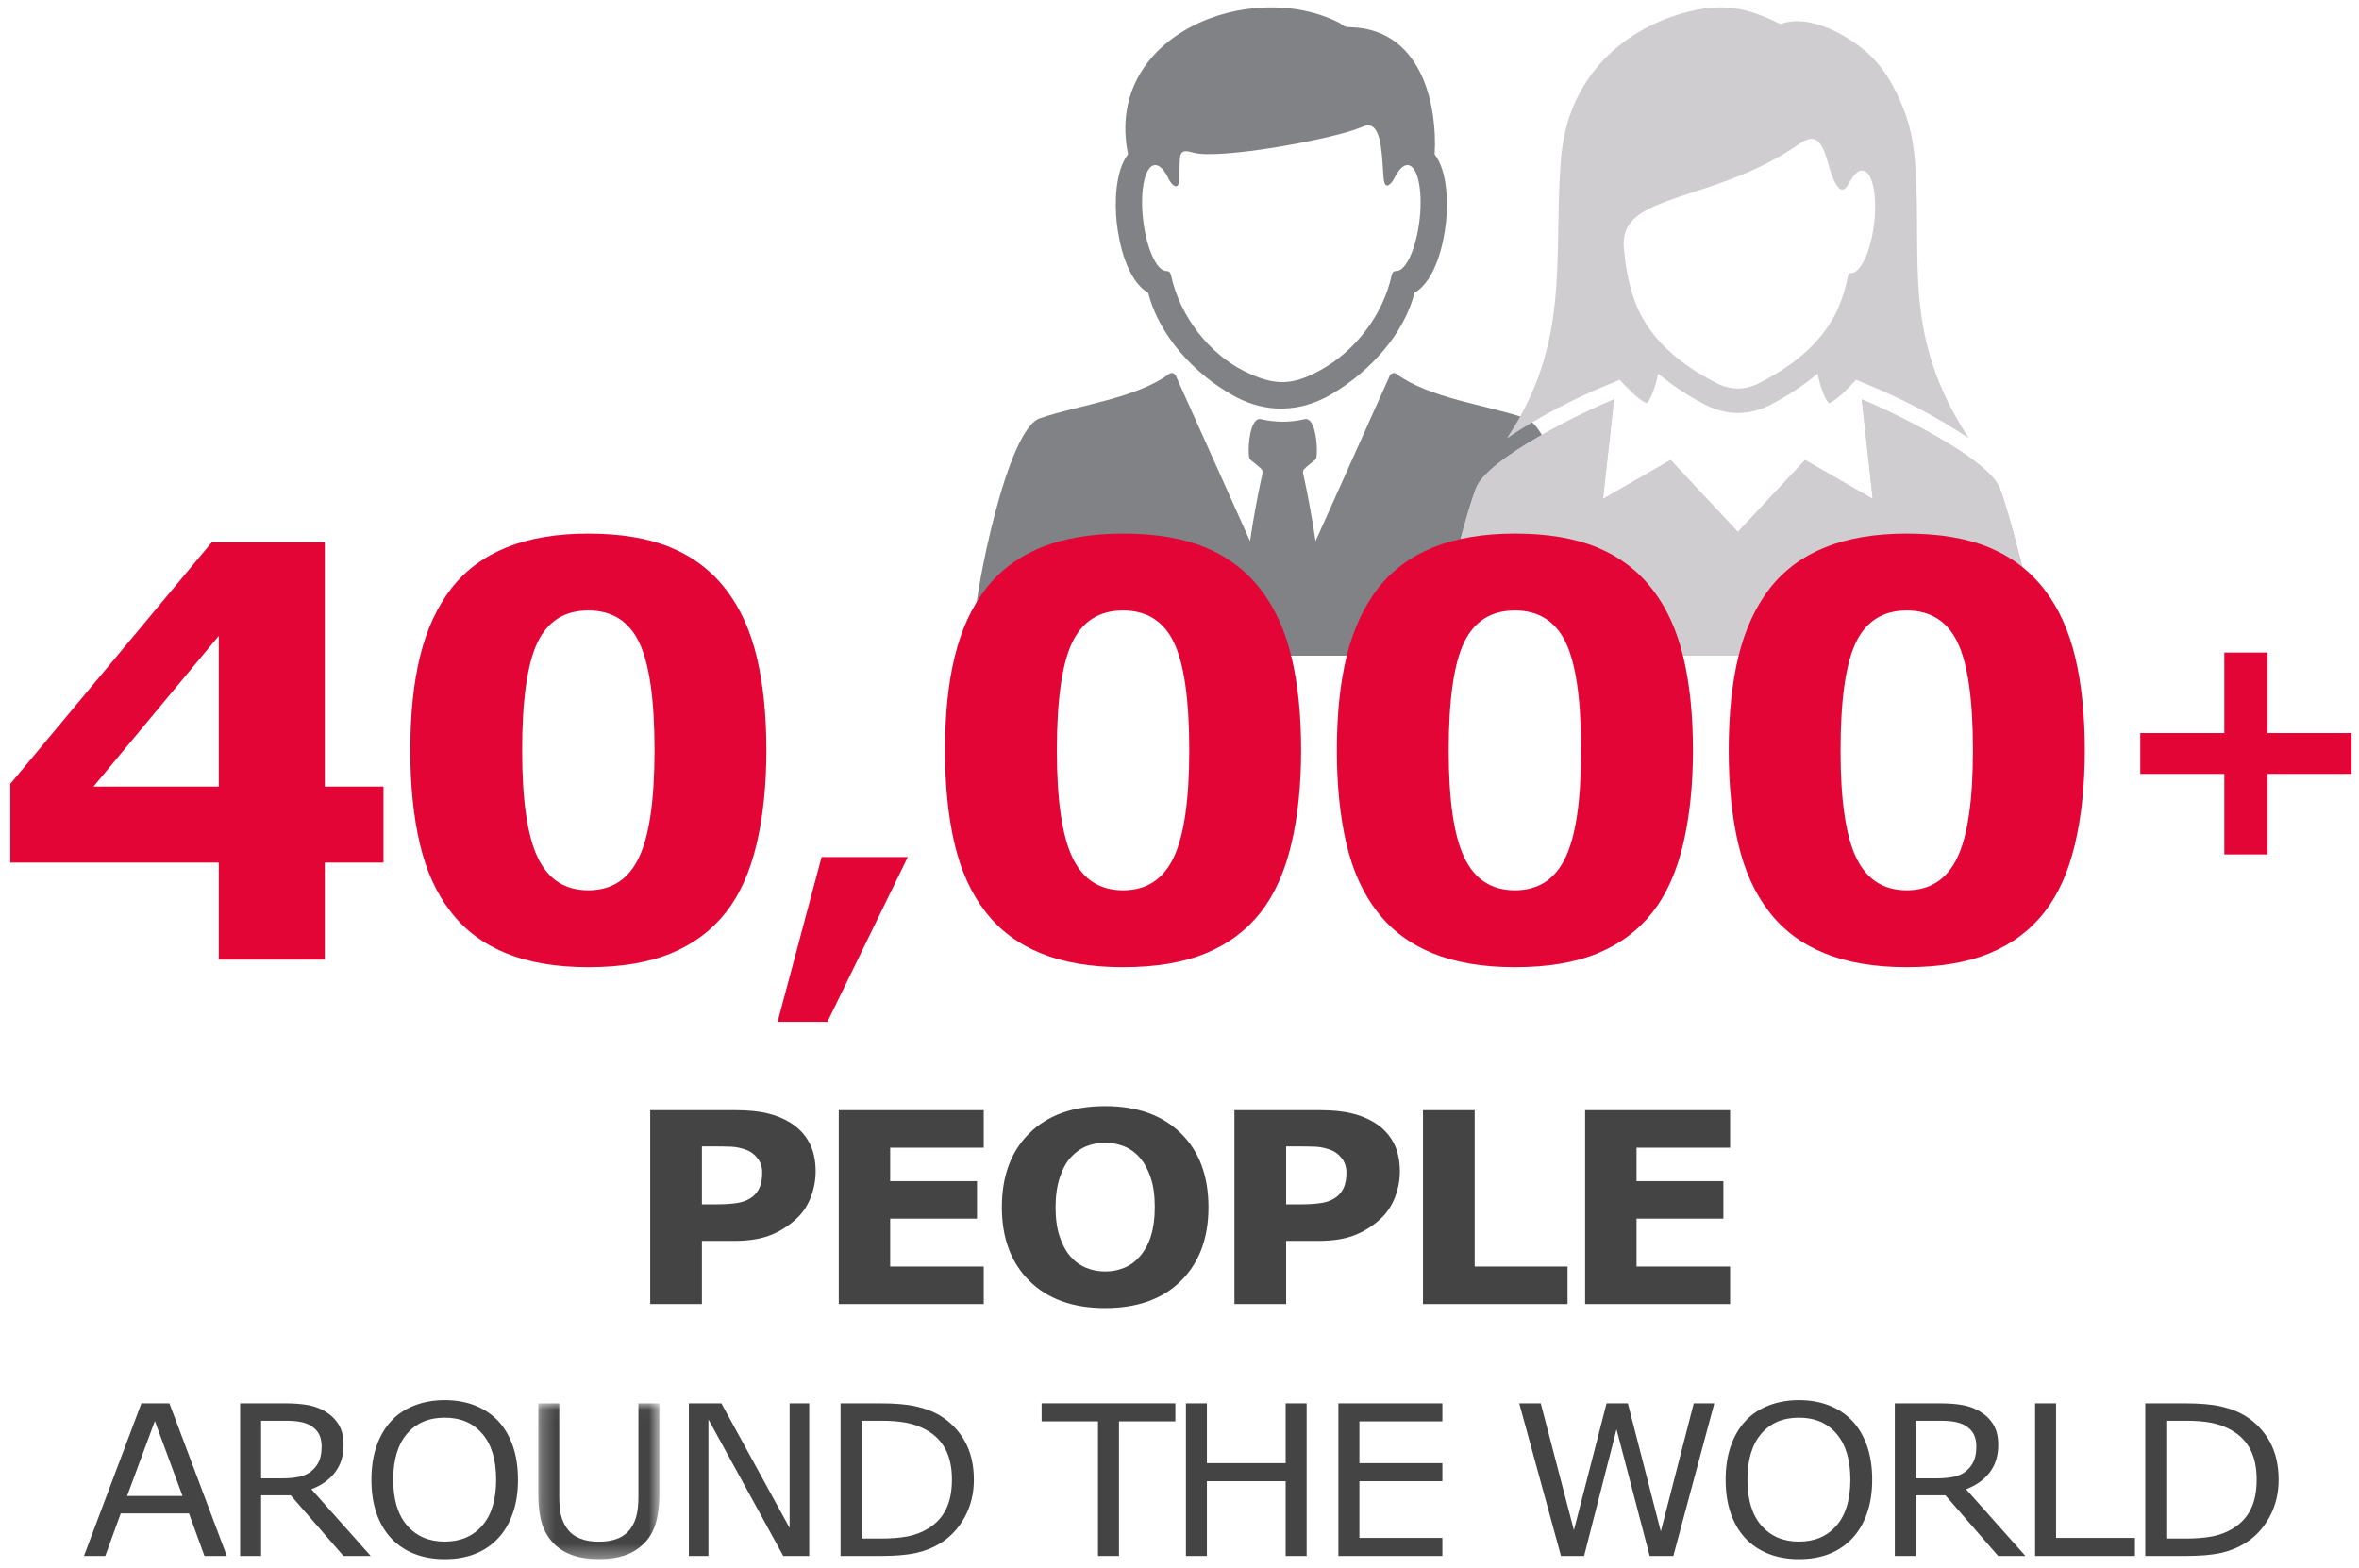 <?xml version="1.0" encoding="UTF-8" standalone="no"?>
<svg width="176px" height="117px" viewBox="0 0 176 117" version="1.1" xmlns="http://www.w3.org/2000/svg" xmlns:xlink="http://www.w3.org/1999/xlink">
    <!-- Generator: Sketch 3.6.1 (26313) - http://www.bohemiancoding.com/sketch -->
    <title>Group 2</title>
    <desc>Created with Sketch.</desc>
    <defs>
        <path id="path-1" d="M0.243,11.651 L9.279,11.651 L9.279,0.026 L0.243,0.026 L0.243,11.651 L0.243,11.651 Z"></path>
    </defs>
    <g id="Page-1" stroke="none" stroke-width="1" fill="none" fill-rule="evenodd">
        <g id="Careers" transform="translate(-396, -825)">
            <g id="Group-2" transform="translate(396, 825)">
                <path d="M56.866,87.492 C56.866,87.086 56.752,86.734 56.525,86.439 C56.298,86.146 56.033,85.94 55.732,85.826 C55.331,85.67 54.939,85.585 54.558,85.567 C54.174,85.552 53.666,85.544 53.03,85.544 L52.368,85.544 L52.368,89.867 L53.472,89.867 C54.128,89.867 54.668,89.828 55.094,89.75 C55.519,89.672 55.875,89.517 56.164,89.284 C56.411,89.078 56.589,88.832 56.7,88.544 C56.812,88.257 56.866,87.905 56.866,87.492 M60.853,87.41 C60.853,88.057 60.737,88.69 60.502,89.309 C60.267,89.927 59.934,90.445 59.498,90.867 C58.902,91.438 58.238,91.867 57.505,92.16 C56.772,92.451 55.859,92.597 54.769,92.597 L52.368,92.597 L52.368,97.308 L48.511,97.308 L48.511,82.843 L54.859,82.843 C55.808,82.843 56.611,82.922 57.264,83.082 C57.916,83.239 58.494,83.478 58.996,83.794 C59.599,84.177 60.058,84.666 60.378,85.262 C60.695,85.859 60.853,86.573 60.853,87.41" id="Fill-154" fill="#444444"></path>
                <path d="M73.394,97.308 L62.578,97.308 L62.578,82.843 L73.394,82.843 L73.394,85.641 L66.414,85.641 L66.414,88.137 L72.892,88.137 L72.892,90.935 L66.414,90.935 L66.414,94.51 L73.394,94.51 L73.394,97.308 Z" id="Fill-156" fill="#444444"></path>
                <path d="M85.051,93.743 C85.427,93.302 85.704,92.782 85.884,92.184 C86.065,91.586 86.155,90.881 86.155,90.071 C86.155,89.203 86.053,88.465 85.844,87.855 C85.637,87.247 85.366,86.754 85.031,86.379 C84.69,85.991 84.296,85.709 83.851,85.533 C83.405,85.36 82.941,85.271 82.459,85.271 C81.97,85.271 81.51,85.356 81.078,85.525 C80.647,85.692 80.249,85.972 79.888,86.36 C79.555,86.723 79.28,87.222 79.071,87.861 C78.86,88.498 78.754,89.238 78.754,90.081 C78.754,90.943 78.856,91.675 79.061,92.281 C79.264,92.887 79.533,93.38 79.868,93.762 C80.203,94.145 80.595,94.427 81.042,94.607 C81.492,94.79 81.964,94.879 82.459,94.879 C82.955,94.879 83.427,94.788 83.877,94.603 C84.324,94.419 84.716,94.131 85.051,93.743 M90.162,90.081 C90.162,92.386 89.48,94.217 88.113,95.574 C86.748,96.932 84.86,97.609 82.449,97.609 C80.046,97.609 78.161,96.932 76.794,95.574 C75.429,94.217 74.747,92.386 74.747,90.081 C74.747,87.756 75.429,85.917 76.794,84.568 C78.161,83.216 80.046,82.54 82.449,82.54 C84.846,82.54 86.732,83.216 88.105,84.568 C89.476,85.917 90.162,87.756 90.162,90.081" id="Fill-158" fill="#444444"></path>
                <path d="M100.454,87.492 C100.454,87.086 100.339,86.734 100.112,86.439 C99.886,86.146 99.621,85.94 99.319,85.826 C98.918,85.67 98.527,85.585 98.145,85.567 C97.762,85.552 97.254,85.544 96.617,85.544 L95.955,85.544 L95.955,89.867 L97.059,89.867 C97.715,89.867 98.255,89.828 98.681,89.75 C99.107,89.672 99.462,89.517 99.751,89.284 C99.998,89.078 100.177,88.832 100.287,88.544 C100.4,88.257 100.454,87.905 100.454,87.492 M104.441,87.41 C104.441,88.057 104.324,88.69 104.089,89.309 C103.854,89.927 103.521,90.445 103.086,90.867 C102.489,91.438 101.825,91.867 101.092,92.16 C100.359,92.451 99.446,92.597 98.356,92.597 L95.955,92.597 L95.955,97.308 L92.098,97.308 L92.098,82.843 L98.446,82.843 C99.396,82.843 100.199,82.922 100.851,83.082 C101.504,83.239 102.082,83.478 102.584,83.794 C103.186,84.177 103.646,84.666 103.965,85.262 C104.282,85.859 104.441,86.573 104.441,87.41" id="Fill-160" fill="#444444"></path>
                <path d="M116.952,97.308 L106.166,97.308 L106.166,82.843 L110.022,82.843 L110.022,94.51 L116.952,94.51 L116.952,97.308 Z" id="Fill-162" fill="#444444"></path>
                <path d="M129.079,97.308 L118.263,97.308 L118.263,82.843 L129.079,82.843 L129.079,85.641 L122.099,85.641 L122.099,88.137 L128.578,88.137 L128.578,90.935 L122.099,90.935 L122.099,94.51 L129.079,94.51 L129.079,97.308 Z" id="Fill-164" fill="#444444"></path>
                <path d="M13.617,111.63 L11.554,106.039 L9.482,111.63 L13.617,111.63 Z M16.922,116.104 L15.254,116.104 L14.099,112.931 L9.008,112.931 L7.854,116.104 L6.264,116.104 L10.55,104.716 L12.638,104.716 L16.922,116.104 Z" id="Fill-166" fill="#444444"></path>
                <path d="M23.996,107.92 C23.996,107.594 23.938,107.305 23.82,107.052 C23.701,106.8 23.502,106.586 23.229,106.414 C23.002,106.266 22.733,106.163 22.422,106.105 C22.113,106.046 21.746,106.017 21.324,106.017 L19.481,106.017 L19.481,110.315 L21.063,110.315 C21.559,110.315 21.991,110.272 22.36,110.189 C22.729,110.105 23.043,109.948 23.3,109.719 C23.536,109.503 23.713,109.258 23.828,108.979 C23.94,108.701 23.996,108.35 23.996,107.92 L23.996,107.92 Z M27.658,116.104 L25.626,116.104 L21.688,111.577 L19.481,111.577 L19.481,116.104 L17.915,116.104 L17.915,104.716 L21.214,104.716 C21.924,104.716 22.519,104.761 22.992,104.85 C23.466,104.94 23.894,105.099 24.273,105.328 C24.701,105.588 25.034,105.916 25.273,106.311 C25.512,106.707 25.632,107.206 25.632,107.814 C25.632,108.635 25.42,109.322 24.992,109.874 C24.566,110.429 23.978,110.845 23.229,111.125 L27.658,116.104 Z" id="Fill-168" fill="#444444"></path>
                <path d="M37.016,110.414 C37.016,108.934 36.674,107.795 35.988,106.991 C35.303,106.189 34.368,105.787 33.181,105.787 C31.985,105.787 31.045,106.189 30.363,106.991 C29.68,107.795 29.339,108.934 29.339,110.414 C29.339,111.908 29.686,113.051 30.383,113.844 C31.078,114.638 32.011,115.034 33.181,115.034 C34.352,115.034 35.283,114.638 35.976,113.844 C36.67,113.051 37.016,111.908 37.016,110.414 M37.158,106.024 C37.638,106.534 38.005,107.158 38.262,107.897 C38.517,108.637 38.646,109.476 38.646,110.414 C38.646,111.352 38.515,112.193 38.254,112.935 C37.993,113.677 37.628,114.294 37.158,114.789 C36.674,115.304 36.1,115.69 35.438,115.952 C34.777,116.211 34.023,116.341 33.173,116.341 C32.346,116.341 31.593,116.209 30.915,115.945 C30.238,115.679 29.662,115.294 29.188,114.789 C28.715,114.284 28.349,113.665 28.094,112.931 C27.837,112.195 27.711,111.358 27.711,110.414 C27.711,109.486 27.837,108.653 28.09,107.917 C28.343,107.179 28.711,106.55 29.196,106.024 C29.66,105.525 30.236,105.142 30.923,104.876 C31.612,104.612 32.362,104.478 33.173,104.478 C34.017,104.478 34.775,104.614 35.446,104.88 C36.118,105.148 36.689,105.528 37.158,106.024" id="Fill-170" fill="#444444"></path>
                <g id="Group-174" transform="translate(39.918, 104.69)">
                    <mask id="mask-2" fill="white">
                        <use xlink:href="#path-1"></use>
                    </mask>
                    <g id="Clip-173"></g>
                    <path d="M9.279,6.84 C9.279,7.668 9.186,8.386 8.998,9.002 C8.811,9.615 8.504,10.126 8.076,10.534 C7.671,10.922 7.197,11.206 6.653,11.384 C6.111,11.563 5.479,11.652 4.758,11.652 C4.019,11.652 3.377,11.557 2.827,11.369 C2.279,11.18 1.819,10.903 1.443,10.534 C1.016,10.116 0.709,9.611 0.522,9.021 C0.335,8.429 0.243,7.703 0.243,6.84 L0.243,0.026 L1.807,0.026 L1.807,6.918 C1.807,7.534 1.851,8.021 1.937,8.378 C2.026,8.736 2.17,9.06 2.377,9.349 C2.608,9.681 2.923,9.93 3.323,10.099 C3.718,10.268 4.198,10.351 4.758,10.351 C5.32,10.351 5.8,10.268 6.195,10.103 C6.591,9.938 6.908,9.685 7.145,9.349 C7.35,9.06 7.496,8.726 7.582,8.351 C7.671,7.976 7.713,7.512 7.713,6.955 L7.713,0.026 L9.279,0.026 L9.279,6.84 Z" id="Fill-172" fill="#444444" mask="url(#mask-2)"></path>
                </g>
                <path d="M60.375,116.104 L58.437,116.104 L52.855,105.917 L52.855,116.104 L51.393,116.104 L51.393,104.717 L53.82,104.717 L58.911,114.017 L58.911,104.717 L60.375,104.717 L60.375,116.104 Z" id="Fill-175" fill="#444444"></path>
                <path d="M71.022,110.399 C71.022,109.508 70.861,108.754 70.54,108.142 C70.219,107.531 69.737,107.049 69.101,106.698 C68.637,106.441 68.143,106.265 67.621,106.166 C67.099,106.066 66.475,106.016 65.748,106.016 L64.277,106.016 L64.277,114.805 L65.748,114.805 C66.503,114.805 67.16,114.751 67.72,114.644 C68.282,114.535 68.798,114.337 69.265,114.046 C69.852,113.685 70.291,113.209 70.582,112.616 C70.875,112.024 71.022,111.286 71.022,110.399 M72.658,110.422 C72.658,111.457 72.425,112.395 71.96,113.236 C71.492,114.077 70.871,114.729 70.097,115.193 C69.559,115.516 68.96,115.747 68.298,115.891 C67.635,116.032 66.764,116.104 65.684,116.104 L62.711,116.104 L62.711,104.717 L65.654,104.717 C66.802,104.717 67.716,104.796 68.392,104.958 C69.071,105.117 69.643,105.338 70.113,105.618 C70.914,106.103 71.538,106.748 71.986,107.554 C72.435,108.36 72.658,109.315 72.658,110.422" id="Fill-177" fill="#444444"></path>
                <path d="M87.691,106.062 L83.485,106.062 L83.485,116.103 L81.919,116.103 L81.919,106.062 L77.714,106.062 L77.714,104.716 L87.691,104.716 L87.691,106.062 Z" id="Fill-179" fill="#444444"></path>
                <path d="M97.485,116.104 L95.92,116.104 L95.92,110.529 L90.044,110.529 L90.044,116.104 L88.48,116.104 L88.48,104.717 L90.044,104.717 L90.044,109.183 L95.92,109.183 L95.92,104.717 L97.485,104.717 L97.485,116.104 Z" id="Fill-181" fill="#444444"></path>
                <path d="M107.611,116.104 L99.854,116.104 L99.854,104.717 L107.611,104.717 L107.611,106.063 L101.42,106.063 L101.42,109.183 L107.611,109.183 L107.611,110.529 L101.42,110.529 L101.42,114.758 L107.611,114.758 L107.611,116.104 Z" id="Fill-183" fill="#444444"></path>
                <path d="M127.902,104.716 L124.843,116.104 L123.078,116.104 L120.605,106.651 L118.186,116.104 L116.461,116.104 L113.346,104.716 L114.952,104.716 L117.425,114.183 L119.862,104.716 L121.45,104.716 L123.909,114.276 L126.368,104.716 L127.902,104.716 Z" id="Fill-185" fill="#444444"></path>
                <path d="M138.051,110.414 C138.051,108.934 137.709,107.795 137.023,106.991 C136.338,106.189 135.403,105.787 134.216,105.787 C133.02,105.787 132.08,106.189 131.398,106.991 C130.715,107.795 130.374,108.934 130.374,110.414 C130.374,111.908 130.721,113.051 131.418,113.844 C132.112,114.638 133.046,115.034 134.216,115.034 C135.387,115.034 136.318,114.638 137.011,113.844 C137.705,113.051 138.051,111.908 138.051,110.414 M138.193,106.024 C138.673,106.534 139.04,107.158 139.297,107.897 C139.552,108.637 139.681,109.476 139.681,110.414 C139.681,111.352 139.55,112.193 139.289,112.935 C139.028,113.677 138.663,114.294 138.193,114.789 C137.709,115.304 137.135,115.69 136.473,115.952 C135.812,116.211 135.057,116.341 134.208,116.341 C133.381,116.341 132.628,116.209 131.95,115.945 C131.273,115.679 130.697,115.294 130.223,114.789 C129.75,114.284 129.384,113.665 129.129,112.931 C128.872,112.195 128.746,111.358 128.746,110.414 C128.746,109.486 128.872,108.653 129.125,107.917 C129.378,107.179 129.746,106.55 130.231,106.024 C130.695,105.525 131.271,105.142 131.958,104.876 C132.646,104.612 133.397,104.478 134.208,104.478 C135.051,104.478 135.81,104.614 136.481,104.88 C137.153,105.148 137.723,105.528 138.193,106.024" id="Fill-187" fill="#444444"></path>
                <path d="M147.449,107.92 C147.449,107.594 147.391,107.305 147.272,107.052 C147.154,106.8 146.955,106.586 146.682,106.414 C146.455,106.266 146.186,106.163 145.875,106.105 C145.566,106.046 145.199,106.017 144.777,106.017 L142.934,106.017 L142.934,110.315 L144.516,110.315 C145.012,110.315 145.444,110.272 145.813,110.189 C146.182,110.105 146.495,109.948 146.752,109.719 C146.989,109.503 147.166,109.258 147.28,108.979 C147.393,108.701 147.449,108.35 147.449,107.92 L147.449,107.92 Z M151.111,116.104 L149.079,116.104 L145.14,111.577 L142.934,111.577 L142.934,116.104 L141.368,116.104 L141.368,104.716 L144.667,104.716 C145.377,104.716 145.972,104.761 146.445,104.85 C146.919,104.94 147.347,105.099 147.726,105.328 C148.154,105.588 148.487,105.916 148.726,106.311 C148.965,106.707 149.085,107.206 149.085,107.814 C149.085,108.635 148.872,109.322 148.445,109.874 C148.019,110.429 147.431,110.845 146.682,111.125 L151.111,116.104 Z" id="Fill-189" fill="#444444"></path>
                <path d="M159.283,116.104 L151.835,116.104 L151.835,104.717 L153.399,104.717 L153.399,114.758 L159.283,114.758 L159.283,116.104 Z" id="Fill-191" fill="#444444"></path>
                <path d="M168.365,110.399 C168.365,109.508 168.205,108.754 167.884,108.142 C167.562,107.531 167.081,107.049 166.444,106.698 C165.981,106.441 165.487,106.265 164.965,106.166 C164.443,106.066 163.818,106.016 163.092,106.016 L161.62,106.016 L161.62,114.805 L163.092,114.805 C163.847,114.805 164.503,114.751 165.063,114.644 C165.625,114.535 166.141,114.337 166.609,114.046 C167.195,113.685 167.635,113.209 167.926,112.616 C168.219,112.024 168.365,111.286 168.365,110.399 M170.002,110.422 C170.002,111.457 169.769,112.395 169.303,113.236 C168.835,114.077 168.215,114.729 167.44,115.193 C166.902,115.516 166.304,115.747 165.641,115.891 C164.979,116.032 164.107,116.104 163.027,116.104 L160.054,116.104 L160.054,104.717 L162.997,104.717 C164.146,104.717 165.059,104.796 165.736,104.958 C166.414,105.117 166.986,105.338 167.456,105.618 C168.257,106.103 168.881,106.748 169.329,107.554 C169.779,108.36 170.002,109.315 170.002,110.422" id="Fill-193" fill="#444444"></path>
                <path d="M113.375,43.354 C115.716,43.354 117.463,44.243 118.621,45.568 C118.302,42.513 116.098,31.842 113.783,31.198 C110.85,30.2 106.64,29.726 104.159,27.885 C103.982,27.77 103.763,27.869 103.681,28.052 L98.15,40.377 C97.883,38.587 97.552,36.823 97.279,35.586 C97.231,35.388 97.151,35.165 97.303,35 C97.482,34.804 97.859,34.536 98.058,34.363 C98.213,34.231 98.213,34.138 98.235,33.969 C98.309,33.198 98.13,31.223 97.399,31.269 C96.217,31.534 95.195,31.534 94.013,31.269 C93.282,31.223 93.103,33.198 93.178,33.969 C93.2,34.138 93.2,34.231 93.354,34.363 C93.553,34.536 93.93,34.804 94.109,35 C94.264,35.165 94.181,35.388 94.133,35.586 C93.86,36.823 93.529,38.587 93.262,40.377 L87.731,28.052 C87.651,27.869 87.43,27.77 87.253,27.885 C84.774,29.726 80.562,30.2 77.629,31.198 C75.128,31.893 72.749,44.325 72.749,46.166 C72.749,47.686 74.038,48.929 75.606,48.929 L76.686,48.929 C77.021,45.739 79.3,42.773 83.572,42.773 C87.852,42.773 90.128,45.739 90.459,48.929 L106.554,48.929 C107.092,45.968 109.362,43.354 113.375,43.354" id="Fill-195" fill="#818286"></path>
                <path d="M86.188,12.318 C86.541,12.318 86.906,12.728 87.214,13.398 C87.384,13.726 87.743,14.103 87.912,13.769 C87.998,13.596 88.013,12.312 88.019,12.029 C88.039,11.2 88.334,11.192 89.036,11.392 C90.945,11.936 99.524,10.378 101.563,9.493 C101.921,9.337 102.254,9.238 102.557,9.59 C102.72,9.778 102.828,10.046 102.904,10.324 C103.103,11.062 103.139,12.095 103.195,12.864 C103.207,13.048 103.219,13.202 103.228,13.299 C103.286,13.878 103.466,13.909 103.643,13.782 C103.866,13.621 103.974,13.398 104.097,13.165 C104.378,12.635 104.697,12.318 105.008,12.318 C105.741,12.318 106.152,14.087 105.924,16.272 C105.695,18.455 104.916,20.224 104.181,20.224 C103.992,20.218 103.876,20.317 103.832,20.523 C103.175,23.587 101.015,26.238 98.544,27.605 C96.442,28.768 95.113,28.828 92.833,27.696 C90.257,26.416 88.037,23.661 87.364,20.523 C87.32,20.317 87.203,20.218 87.015,20.224 C86.28,20.224 85.501,18.455 85.272,16.272 C85.043,14.087 85.455,12.318 86.188,12.318 M83.313,16.571 C83.478,18.138 84.074,20.923 85.662,21.847 C86.449,24.96 89.044,27.896 92.104,29.568 C94.489,30.871 97.044,30.756 99.305,29.436 C102.252,27.713 104.765,24.886 105.534,21.847 C107.122,20.923 107.718,18.138 107.883,16.571 C108.028,15.202 108.019,12.808 107.034,11.51 C107.152,9.65 106.869,7.477 106.14,5.807 C105.253,3.782 103.615,2.115 100.792,2.032 C100.313,2.028 100.315,1.97 99.979,1.731 C93.361,-1.689 82.337,2.545 84.16,11.51 C83.176,12.808 83.168,15.202 83.313,16.571" id="Fill-197" fill="#818286"></path>
                <path d="M151.831,46.16 C151.455,44.779 150.277,39.388 149.221,36.471 C148.394,34.188 141.071,30.69 138.902,29.799 L139.724,37.229 L134.675,34.326 L129.66,39.695 L124.645,34.326 L119.598,37.229 L120.419,29.799 C118.247,30.69 110.926,34.186 110.098,36.475 C109.414,38.363 108.683,41.274 108.149,43.476 C109.223,42.718 110.596,42.247 112.287,42.247 C116.8,42.247 119.096,45.544 119.217,48.929 L134.889,48.929 C135.281,45.798 137.561,42.932 141.761,42.932 C145.971,42.932 148.247,45.798 148.637,48.929 L148.968,48.929 C150.542,48.929 152.23,47.631 151.831,46.16" id="Fill-199" fill="#CFCDD0"></path>
                <path d="M122.782,15.706 C123.655,15.213 125.266,14.684 126.273,14.356 C128.592,13.605 131.421,12.684 134.157,10.793 C134.994,10.216 135.65,10.006 136.178,11.498 C136.468,12.311 136.638,13.372 137.134,13.956 C137.497,14.383 137.754,14.032 138.019,13.546 C138.3,13.032 138.618,12.725 138.927,12.725 C139.659,12.725 140.067,14.44 139.84,16.554 C139.611,18.669 138.834,20.384 138.104,20.384 C137.965,20.392 137.913,20.405 137.885,20.543 C137.65,21.718 137.295,22.782 136.851,23.592 C135.771,25.569 134.008,27.138 131.455,28.48 C130.248,29.163 129.072,29.163 127.867,28.48 C125.312,27.138 123.549,25.569 122.469,23.592 C121.799,22.365 121.327,20.551 121.17,18.657 C120.977,17.22 121.612,16.366 122.782,15.706 L122.782,15.706 Z M120.843,28.346 C121.337,28.86 122.136,29.748 122.798,30.068 C123.033,30.181 123.569,28.759 123.71,27.876 C123.71,27.876 123.754,27.913 123.762,27.92 C124.736,28.73 125.798,29.439 126.878,30.019 C128.755,31.086 130.565,31.086 132.442,30.019 C133.524,29.439 134.584,28.73 135.558,27.92 C135.566,27.913 135.61,27.876 135.61,27.876 C135.753,28.759 136.289,30.181 136.522,30.068 C137.184,29.748 137.983,28.86 138.477,28.346 L139.166,28.625 C141.88,29.73 144.478,31.082 146.889,32.705 C141.922,25.087 143.391,19.704 142.9,12.37 C142.805,10.962 142.578,9.546 142.038,8.177 C141.348,6.426 140.529,4.981 139.194,3.831 C137.845,2.67 135.032,0.988 132.834,1.794 C130.692,0.749 128.897,0.155 126.071,0.848 C122.288,1.775 118.858,4.181 117.284,8.177 C116.744,9.546 116.515,10.962 116.42,12.37 C115.929,19.704 117.119,25.629 112.431,32.705 C114.844,31.082 117.442,29.73 120.154,28.625 L120.843,28.346 Z" id="Fill-201" fill="#CFCDD0"></path>
                <path d="M151.829,46.16 C151.454,44.779 150.275,39.388 149.219,36.471 C148.392,34.188 141.067,30.69 138.901,29.799 L139.72,37.229 L134.673,34.326 L129.658,39.695 L124.643,34.326 L119.596,37.229 L120.418,29.799 C118.245,30.69 110.924,34.186 110.097,36.475 C109.282,38.722 108.401,42.419 107.867,44.637 C108.999,43.641 110.528,42.985 112.504,42.985 C113.863,42.985 114.999,43.309 115.961,43.82 C118.577,44.557 120.13,46.612 120.602,48.929 L137.094,48.929 C137.562,45.882 139.842,43.144 143.95,43.144 C147.83,43.144 150.065,45.587 150.697,48.422 C151.524,47.911 152.076,47.07 151.829,46.16" id="Fill-203" fill="#CFCDD0"></path>
                <path d="M16.321,58.697 L16.321,47.451 L6.972,58.697 L16.321,58.697 Z M28.613,64.371 L24.234,64.371 L24.234,71.608 L16.321,71.608 L16.321,64.371 L0.772,64.371 L0.772,58.489 L15.803,40.464 L24.234,40.464 L24.234,58.697 L28.613,58.697 L28.613,64.371 Z" id="Fill-205" fill="#E30536"></path>
                <path d="M48.833,55.974 C48.833,52.215 48.452,49.541 47.691,47.946 C46.928,46.352 45.663,45.554 43.895,45.554 C42.126,45.554 40.861,46.352 40.098,47.946 C39.337,49.541 38.956,52.23 38.956,56.015 C38.956,59.705 39.344,62.365 40.12,63.992 C40.897,65.622 42.154,66.435 43.895,66.435 C45.633,66.435 46.892,65.622 47.669,63.992 C48.446,62.365 48.833,59.691 48.833,55.974 M57.178,55.974 C57.178,58.59 56.933,60.932 56.446,62.998 C55.956,65.064 55.195,66.759 54.159,68.08 C53.095,69.432 51.73,70.451 50.062,71.138 C48.393,71.828 46.338,72.172 43.895,72.172 C41.494,72.172 39.444,71.824 37.75,71.129 C36.051,70.434 34.678,69.404 33.63,68.039 C32.564,66.676 31.797,64.981 31.321,62.957 C30.848,60.932 30.611,58.611 30.611,55.996 C30.611,53.296 30.854,50.951 31.344,48.96 C31.831,46.972 32.608,45.288 33.672,43.909 C34.736,42.544 36.117,41.523 37.814,40.841 C39.508,40.159 41.536,39.818 43.895,39.818 C46.354,39.818 48.416,40.169 50.084,40.872 C51.752,41.575 53.117,42.622 54.181,44.014 C55.231,45.377 55.992,47.057 56.468,49.055 C56.941,51.052 57.178,53.359 57.178,55.974" id="Fill-207" fill="#E30536"></path>
                <path d="M67.729,63.952 L61.731,76.25 L58.015,76.25 L61.297,63.952 L67.729,63.952 Z" id="Fill-209" fill="#E30536"></path>
                <path d="M88.728,55.974 C88.728,52.215 88.346,49.541 87.586,47.946 C86.823,46.352 85.558,45.554 83.789,45.554 C82.021,45.554 80.756,46.352 79.993,47.946 C79.232,49.541 78.851,52.23 78.851,56.015 C78.851,59.705 79.238,62.365 80.015,63.992 C80.792,65.622 82.049,66.435 83.789,66.435 C85.528,66.435 86.787,65.622 87.563,63.992 C88.34,62.365 88.728,59.691 88.728,55.974 M97.073,55.974 C97.073,58.59 96.828,60.932 96.34,62.998 C95.85,65.064 95.09,66.759 94.054,68.08 C92.99,69.432 91.625,70.451 89.956,71.138 C88.288,71.828 86.232,72.172 83.789,72.172 C81.388,72.172 79.339,71.824 77.644,71.129 C75.946,70.434 74.573,69.404 73.525,68.039 C72.459,66.676 71.692,64.981 71.216,62.957 C70.742,60.932 70.505,58.611 70.505,55.996 C70.505,53.296 70.748,50.951 71.238,48.96 C71.726,46.972 72.503,45.288 73.567,43.909 C74.631,42.544 76.012,41.523 77.708,40.841 C79.403,40.159 81.43,39.818 83.789,39.818 C86.248,39.818 88.31,40.169 89.978,40.872 C91.647,41.575 93.012,42.622 94.076,44.014 C95.126,45.377 95.887,47.057 96.362,49.055 C96.836,51.052 97.073,53.359 97.073,55.974" id="Fill-211" fill="#E30536"></path>
                <path d="M117.962,55.974 C117.962,52.215 117.581,49.541 116.82,47.946 C116.057,46.352 114.792,45.554 113.024,45.554 C111.255,45.554 109.99,46.352 109.228,47.946 C108.467,49.541 108.085,52.23 108.085,56.015 C108.085,59.705 108.473,62.365 109.25,63.992 C110.027,65.622 111.283,66.435 113.024,66.435 C114.762,66.435 116.021,65.622 116.798,63.992 C117.575,62.365 117.962,59.691 117.962,55.974 M126.308,55.974 C126.308,58.59 126.063,60.932 125.575,62.998 C125.085,65.064 124.324,66.759 123.288,68.08 C122.224,69.432 120.859,70.451 119.191,71.138 C117.523,71.828 115.467,72.172 113.024,72.172 C110.623,72.172 108.573,71.824 106.879,71.129 C105.18,70.434 103.807,69.404 102.759,68.039 C101.693,66.676 100.927,64.981 100.451,62.957 C99.977,60.932 99.74,58.611 99.74,55.996 C99.74,53.296 99.983,50.951 100.473,48.96 C100.961,46.972 101.738,45.288 102.802,43.909 C103.866,42.544 105.247,41.523 106.943,40.841 C108.637,40.159 110.665,39.818 113.024,39.818 C115.483,39.818 117.545,40.169 119.213,40.872 C120.881,41.575 122.246,42.622 123.31,44.014 C124.36,45.377 125.121,47.057 125.597,49.055 C126.071,51.052 126.308,53.359 126.308,55.974" id="Fill-213" fill="#E30536"></path>
                <path d="M147.197,55.974 C147.197,52.215 146.815,49.541 146.055,47.946 C145.292,46.352 144.027,45.554 142.258,45.554 C140.49,45.554 139.225,46.352 138.462,47.946 C137.701,49.541 137.32,52.23 137.32,56.015 C137.32,59.705 137.707,62.365 138.484,63.992 C139.261,65.622 140.518,66.435 142.258,66.435 C143.997,66.435 145.256,65.622 146.033,63.992 C146.809,62.365 147.197,59.691 147.197,55.974 M155.542,55.974 C155.542,58.59 155.297,60.932 154.809,62.998 C154.32,65.064 153.559,66.759 152.523,68.08 C151.459,69.432 150.094,70.451 148.426,71.138 C146.757,71.828 144.702,72.172 142.258,72.172 C139.857,72.172 137.808,71.824 136.113,71.129 C134.415,70.434 133.042,69.404 131.994,68.039 C130.928,66.676 130.161,64.981 129.685,62.957 C129.212,60.932 128.975,58.611 128.975,55.996 C128.975,53.296 129.218,50.951 129.707,48.96 C130.195,46.972 130.972,45.288 132.036,43.909 C133.1,42.544 134.481,41.523 136.178,40.841 C137.872,40.159 139.9,39.818 142.258,39.818 C144.718,39.818 146.779,40.169 148.448,40.872 C150.116,41.575 151.481,42.622 152.545,44.014 C153.595,45.377 154.356,47.057 154.832,49.055 C155.305,51.052 155.542,53.359 155.542,55.974" id="Fill-215" fill="#E30536"></path>
                <path d="M175.445,57.75 L169.176,57.75 L169.176,63.758 L165.952,63.758 L165.952,57.75 L159.682,57.75 L159.682,54.702 L165.952,54.702 L165.952,48.693 L169.176,48.693 L169.176,54.702 L175.445,54.702 L175.445,57.75 Z" id="Fill-217" fill="#E30536"></path>
            </g>
        </g>
    </g>
</svg>